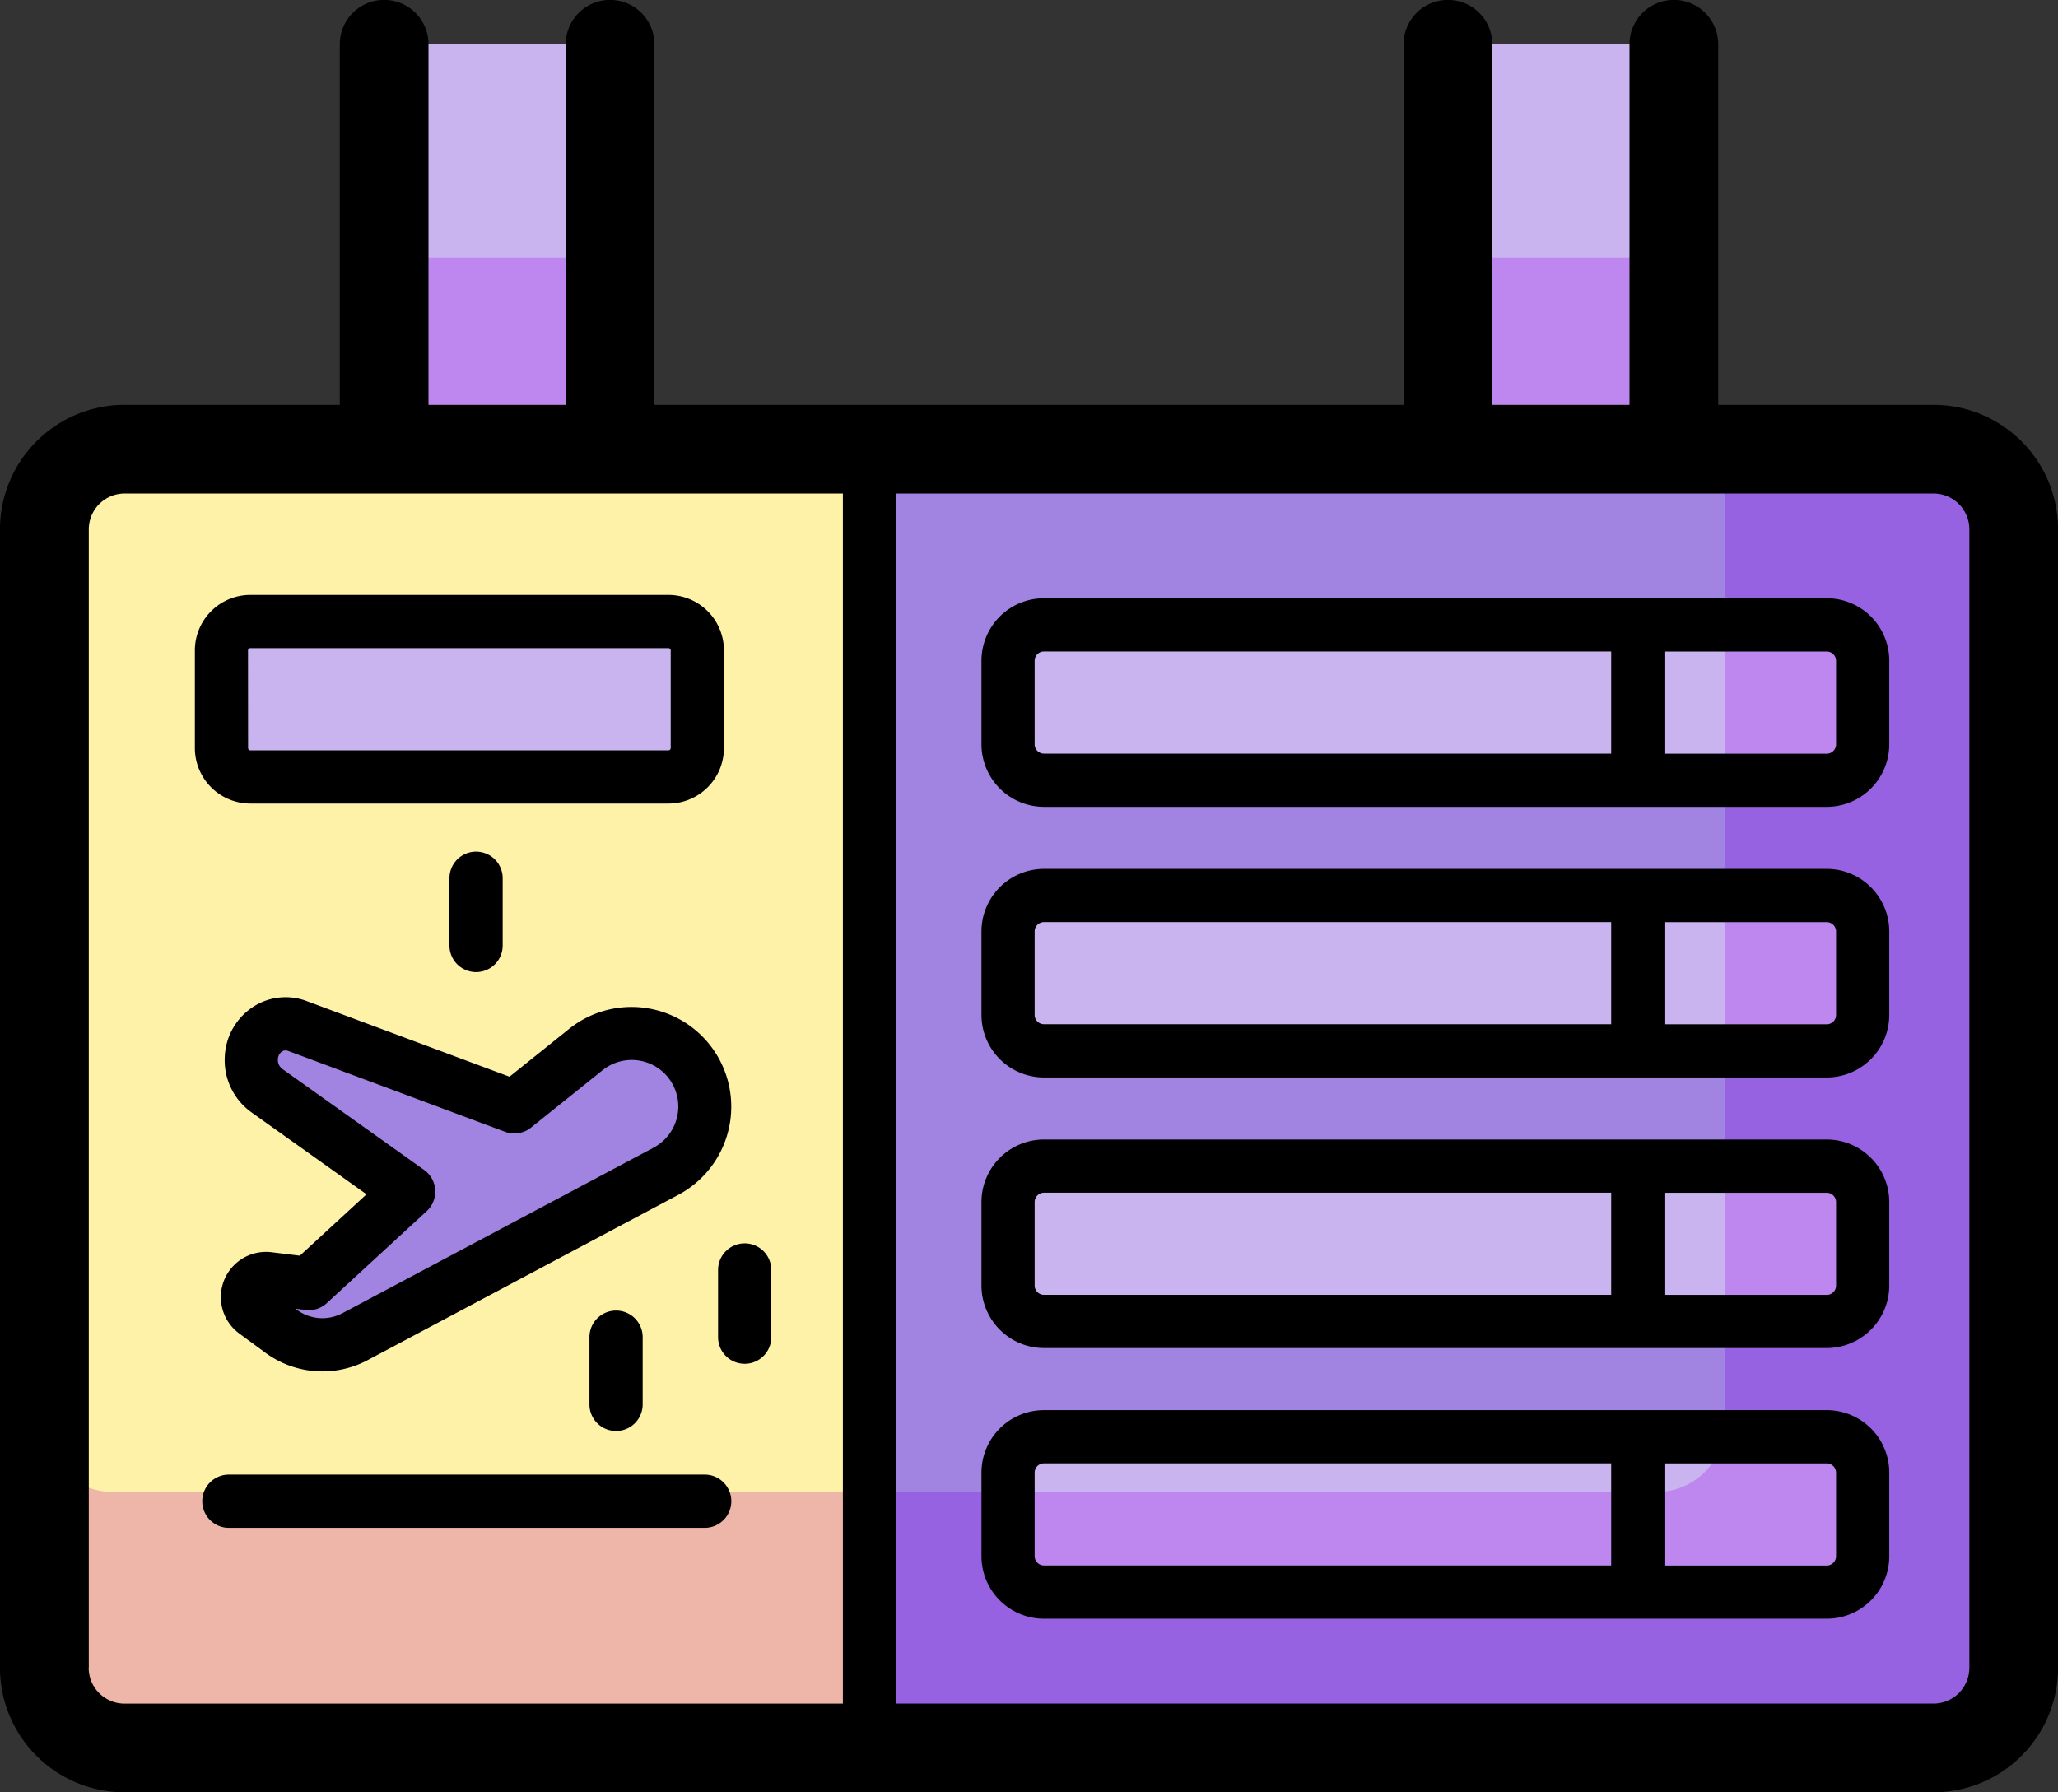 <svg xmlns="http://www.w3.org/2000/svg" width="98.743" height="86" viewBox="0 0 98.743 86">
  <rect x="0" y="0" width="98.743" height="86" fill="#333333" stroke="none"/>
  <g id="Grupo_103311" data-name="Grupo 103311" transform="translate(-5235.628 9508)">
    <g id="Grupo_102931" data-name="Grupo 102931" transform="translate(5029 -9667.949)">
      <g id="Grupo_102929" data-name="Grupo 102929">
        <path id="Trazado_163890" data-name="Trazado 163890" d="M225.059,162.077H235.9V184.4h-10.84Z" fill="#cab4ef"/>
        <path id="Trazado_163891" data-name="Trazado 163891" d="M225.059,172.3H235.9v12.1h-10.84Z" fill="#be87ef"/>
        <path id="Trazado_163892" data-name="Trazado 163892" d="M276.1,162.077h10.84V184.4H276.1Z" fill="#cab4ef"/>
        <path id="Trazado_163893" data-name="Trazado 163893" d="M276.1,172.3h10.84v12.1H276.1Z" fill="#be87ef"/>
        <path id="Trazado_163894" data-name="Trazado 163894" d="M299.4,243.821H212.6a3.846,3.846,0,0,1-3.846-3.846V185.346A3.845,3.845,0,0,1,212.6,181.5H299.4a3.846,3.846,0,0,1,3.846,3.845v54.629A3.846,3.846,0,0,1,299.4,243.821Z" fill="#a183e2"/>
        <path id="Trazado_163895" data-name="Trazado 163895" d="M248.576,181.5H212.6a3.846,3.846,0,0,0-3.846,3.845v54.629a3.846,3.846,0,0,0,3.846,3.846h35.973V181.5Z" fill="#fef2a8"/>
        <path id="Trazado_163896" data-name="Trazado 163896" d="M240.039,211.426a3.511,3.511,0,0,0-5.274-1.137l-3.457,2.772-10.418-3.884a1.589,1.589,0,0,0-1.372.124,1.8,1.8,0,0,0-.087,2.979l6.806,4.848-4.791,4.412L219.5,221.3a.892.892,0,0,0-.637,1.6l1.261.928a3.325,3.325,0,0,0,3.534.255l14.9-7.925a3.51,3.51,0,0,0,1.482-4.739Z" fill="#a183e2"/>
        <g id="Grupo_102928" data-name="Grupo 102928">
          <path id="Trazado_163897" data-name="Trazado 163897" d="M294.276,197.389H256.719a1.725,1.725,0,0,1-1.725-1.725v-4.008a1.724,1.724,0,0,1,1.725-1.724h37.557A1.724,1.724,0,0,1,296,191.656v4.008A1.725,1.725,0,0,1,294.276,197.389Z" fill="#cab4ef"/>
          <path id="Trazado_163898" data-name="Trazado 163898" d="M294.276,210.374H256.719a1.725,1.725,0,0,1-1.725-1.725v-4.008a1.724,1.724,0,0,1,1.725-1.724h37.557A1.724,1.724,0,0,1,296,204.641v4.008A1.725,1.725,0,0,1,294.276,210.374Z" fill="#cab4ef"/>
          <path id="Trazado_163899" data-name="Trazado 163899" d="M294.276,223.359H256.719a1.724,1.724,0,0,1-1.725-1.724v-4.008a1.725,1.725,0,0,1,1.725-1.725h37.557A1.725,1.725,0,0,1,296,217.627v4.008a1.724,1.724,0,0,1-1.725,1.724Z" fill="#cab4ef"/>
          <path id="Trazado_163900" data-name="Trazado 163900" d="M294.276,236.344H256.719a1.724,1.724,0,0,1-1.725-1.724v-4.008a1.725,1.725,0,0,1,1.725-1.725h37.557A1.725,1.725,0,0,1,296,230.612v4.008a1.724,1.724,0,0,1-1.725,1.724Z" fill="#cab4ef"/>
          <path id="Trazado_163901" data-name="Trazado 163901" d="M238.7,197.228h-20.06a1.386,1.386,0,0,1-1.386-1.386v-4.684a1.386,1.386,0,0,1,1.386-1.386H238.7a1.386,1.386,0,0,1,1.386,1.386v4.684a1.386,1.386,0,0,1-1.386,1.386Z" fill="#cab4ef"/>
        </g>
        <path id="Trazado_163902" data-name="Trazado 163902" d="M299.4,181.5H289.383c0,.045.007.09.007.136v7.844h5.956v7.563H289.39v6.167h6.073v7.563H289.39v5.585h6.422v6.632H289.39l0,5.9h4.76a1.415,1.415,0,0,1,1.414,1.4l.063,4.6a1.149,1.149,0,0,1-1.145,1.165l-37.36.135a1.589,1.589,0,0,1-1.595-1.6l.03-3.034h-7.332v12.282H299.4a3.845,3.845,0,0,0,3.845-3.846V185.346A3.844,3.844,0,0,0,299.4,181.5Z" fill="#9762e2"/>
        <path id="Trazado_163903" data-name="Trazado 163903" d="M294.276,228.887h-4.948a3.282,3.282,0,0,1-3.22,2.652H254.994v3.081a1.724,1.724,0,0,0,1.725,1.724h37.557A1.724,1.724,0,0,0,296,234.62v-4.008A1.725,1.725,0,0,0,294.276,228.887Z" fill="#be87ef"/>
        <path id="Trazado_163904" data-name="Trazado 163904" d="M294.276,215.9H289.39v7.457h4.886A1.725,1.725,0,0,0,296,221.634v-4.008a1.724,1.724,0,0,0-1.725-1.724Z" fill="#be87ef"/>
        <path id="Trazado_163905" data-name="Trazado 163905" d="M294.276,202.917H289.39v7.457h4.886A1.725,1.725,0,0,0,296,208.649v-4.008A1.724,1.724,0,0,0,294.276,202.917Z" fill="#be87ef"/>
        <path id="Trazado_163906" data-name="Trazado 163906" d="M294.276,189.932H289.39v7.457h4.886A1.725,1.725,0,0,0,296,195.664v-4.008a1.724,1.724,0,0,0-1.725-1.724Z" fill="#be87ef"/>
        <path id="Trazado_163907" data-name="Trazado 163907" d="M212.6,243.821h35.974V231.539H212.038a3.281,3.281,0,0,1-3.281-3.281v11.717a3.845,3.845,0,0,0,3.845,3.846Z" fill="#eeb6a8"/>
      </g>
      <g id="Grupo_102930" data-name="Grupo 102930">
        <path id="Trazado_163908" data-name="Trazado 163908" d="M299.4,179.373H289.069v-17.3a2.128,2.128,0,0,0-4.257,0v17.3h-6.584v-17.3a2.128,2.128,0,0,0-4.256,0v17.3H238.027v-17.3a2.128,2.128,0,0,0-4.256,0v17.3h-6.584v-17.3a2.128,2.128,0,0,0-4.256,0v17.3H212.6a5.981,5.981,0,0,0-5.974,5.973v54.629a5.981,5.981,0,0,0,5.974,5.974H299.4a5.981,5.981,0,0,0,5.974-5.974V185.346a5.981,5.981,0,0,0-5.974-5.973Zm-88.512,60.6V185.346a1.719,1.719,0,0,1,1.717-1.717H247.07v58.064H212.6a1.719,1.719,0,0,1-1.717-1.718Zm90.23,0a1.72,1.72,0,0,1-1.718,1.718H249.624V183.629H299.4a1.719,1.719,0,0,1,1.718,1.717Z"/>
        <path id="Trazado_163909" data-name="Trazado 163909" d="M240.44,230.705H217.609a1.277,1.277,0,0,0,0,2.554H240.44a1.277,1.277,0,0,0,0-2.554Z"/>
        <path id="Trazado_163910" data-name="Trazado 163910" d="M241.171,210.834a4.788,4.788,0,0,0-7.205-1.541l-2.891,2.319-9.739-3.631a2.858,2.858,0,0,0-2.472.223,3.006,3.006,0,0,0-1.452,2.477,3.072,3.072,0,0,0,1.278,2.639l5.524,3.935-3.2,2.946-1.358-.166a2.169,2.169,0,0,0-1.548,3.9l1.261.927a4.621,4.621,0,0,0,4.89.354l14.889-7.921a4.793,4.793,0,0,0,2.022-6.462Zm-3.214,4.2-14.9,7.926a2.054,2.054,0,0,1-2.176-.157l-.079-.058.488.059a1.27,1.27,0,0,0,1.019-.328l4.791-4.412a1.276,1.276,0,0,0-.124-1.979l-6.806-4.848a.527.527,0,0,1-.208-.455.466.466,0,0,1,.208-.387.31.31,0,0,1,.272-.024l10.418,3.884a1.276,1.276,0,0,0,1.245-.2l3.445-2.762a2.234,2.234,0,1,1,2.4,3.742Z"/>
        <path id="Trazado_163911" data-name="Trazado 163911" d="M294.276,188.655H256.719a3,3,0,0,0-3,3v4.008a3.006,3.006,0,0,0,3,3h37.557a3.006,3.006,0,0,0,3-3v-4.008A3,3,0,0,0,294.276,188.655Zm-38.005,7.009v-4.008a.448.448,0,0,1,.448-.447h27.215v4.9H256.719a.449.449,0,0,1-.448-.448Zm38.453,0a.449.449,0,0,1-.448.448h-7.788v-4.9h7.788a.448.448,0,0,1,.448.447Z"/>
        <path id="Trazado_163912" data-name="Trazado 163912" d="M294.276,201.64H256.719a3.006,3.006,0,0,0-3,3v4.009a3.006,3.006,0,0,0,3,3h37.557a3.006,3.006,0,0,0,3-3v-4.009a3.006,3.006,0,0,0-3-3Zm-38.005,7.01v-4.009a.448.448,0,0,1,.448-.447h27.215v4.9H256.719A.448.448,0,0,1,256.271,208.65Zm38.453,0a.448.448,0,0,1-.448.447h-7.788v-4.9h7.788a.449.449,0,0,1,.448.448Z"/>
        <path id="Trazado_163913" data-name="Trazado 163913" d="M294.276,214.625H256.719a3.006,3.006,0,0,0-3,3v4.007a3.006,3.006,0,0,0,3,3h37.557a3.006,3.006,0,0,0,3-3v-4.007a3.006,3.006,0,0,0-3-3Zm-38.005,7.01v-4.008a.449.449,0,0,1,.448-.448h27.215v4.9H256.719a.448.448,0,0,1-.448-.447Zm38.453,0a.448.448,0,0,1-.448.447h-7.788v-4.9h7.788a.449.449,0,0,1,.448.448Z"/>
        <path id="Trazado_163914" data-name="Trazado 163914" d="M294.276,227.611H256.719a3,3,0,0,0-3,3v4.008a3,3,0,0,0,3,3h37.557a3,3,0,0,0,3-3v-4.008A3,3,0,0,0,294.276,227.611Zm-38.005,7.009v-4.008a.449.449,0,0,1,.448-.448h27.215v4.9H256.719a.448.448,0,0,1-.448-.447Zm38.453,0a.448.448,0,0,1-.448.447h-7.788v-4.9h7.788a.449.449,0,0,1,.448.448Z"/>
        <path id="Trazado_163915" data-name="Trazado 163915" d="M218.636,198.505H238.7a2.666,2.666,0,0,0,2.663-2.663v-4.684a2.666,2.666,0,0,0-2.663-2.663h-20.06a2.665,2.665,0,0,0-2.662,2.663v4.684A2.664,2.664,0,0,0,218.636,198.505Zm-.109-7.347a.109.109,0,0,1,.109-.109H238.7a.109.109,0,0,1,.109.109v4.684a.109.109,0,0,1-.109.109h-20.06a.109.109,0,0,1-.109-.109Z"/>
        <path id="Trazado_163916" data-name="Trazado 163916" d="M242.358,219.609a1.277,1.277,0,0,0-1.277,1.277v3.224a1.277,1.277,0,0,0,2.554,0v-3.224A1.277,1.277,0,0,0,242.358,219.609Z"/>
        <path id="Trazado_163917" data-name="Trazado 163917" d="M234.91,224.11v3.225a1.277,1.277,0,0,0,2.554,0V224.11a1.277,1.277,0,1,0-2.554,0Z"/>
        <path id="Trazado_163918" data-name="Trazado 163918" d="M230.747,205.315V202.09a1.277,1.277,0,0,0-2.554,0v3.225a1.277,1.277,0,0,0,2.554,0Z"/>
      </g>
    </g>
  </g>
</svg>
